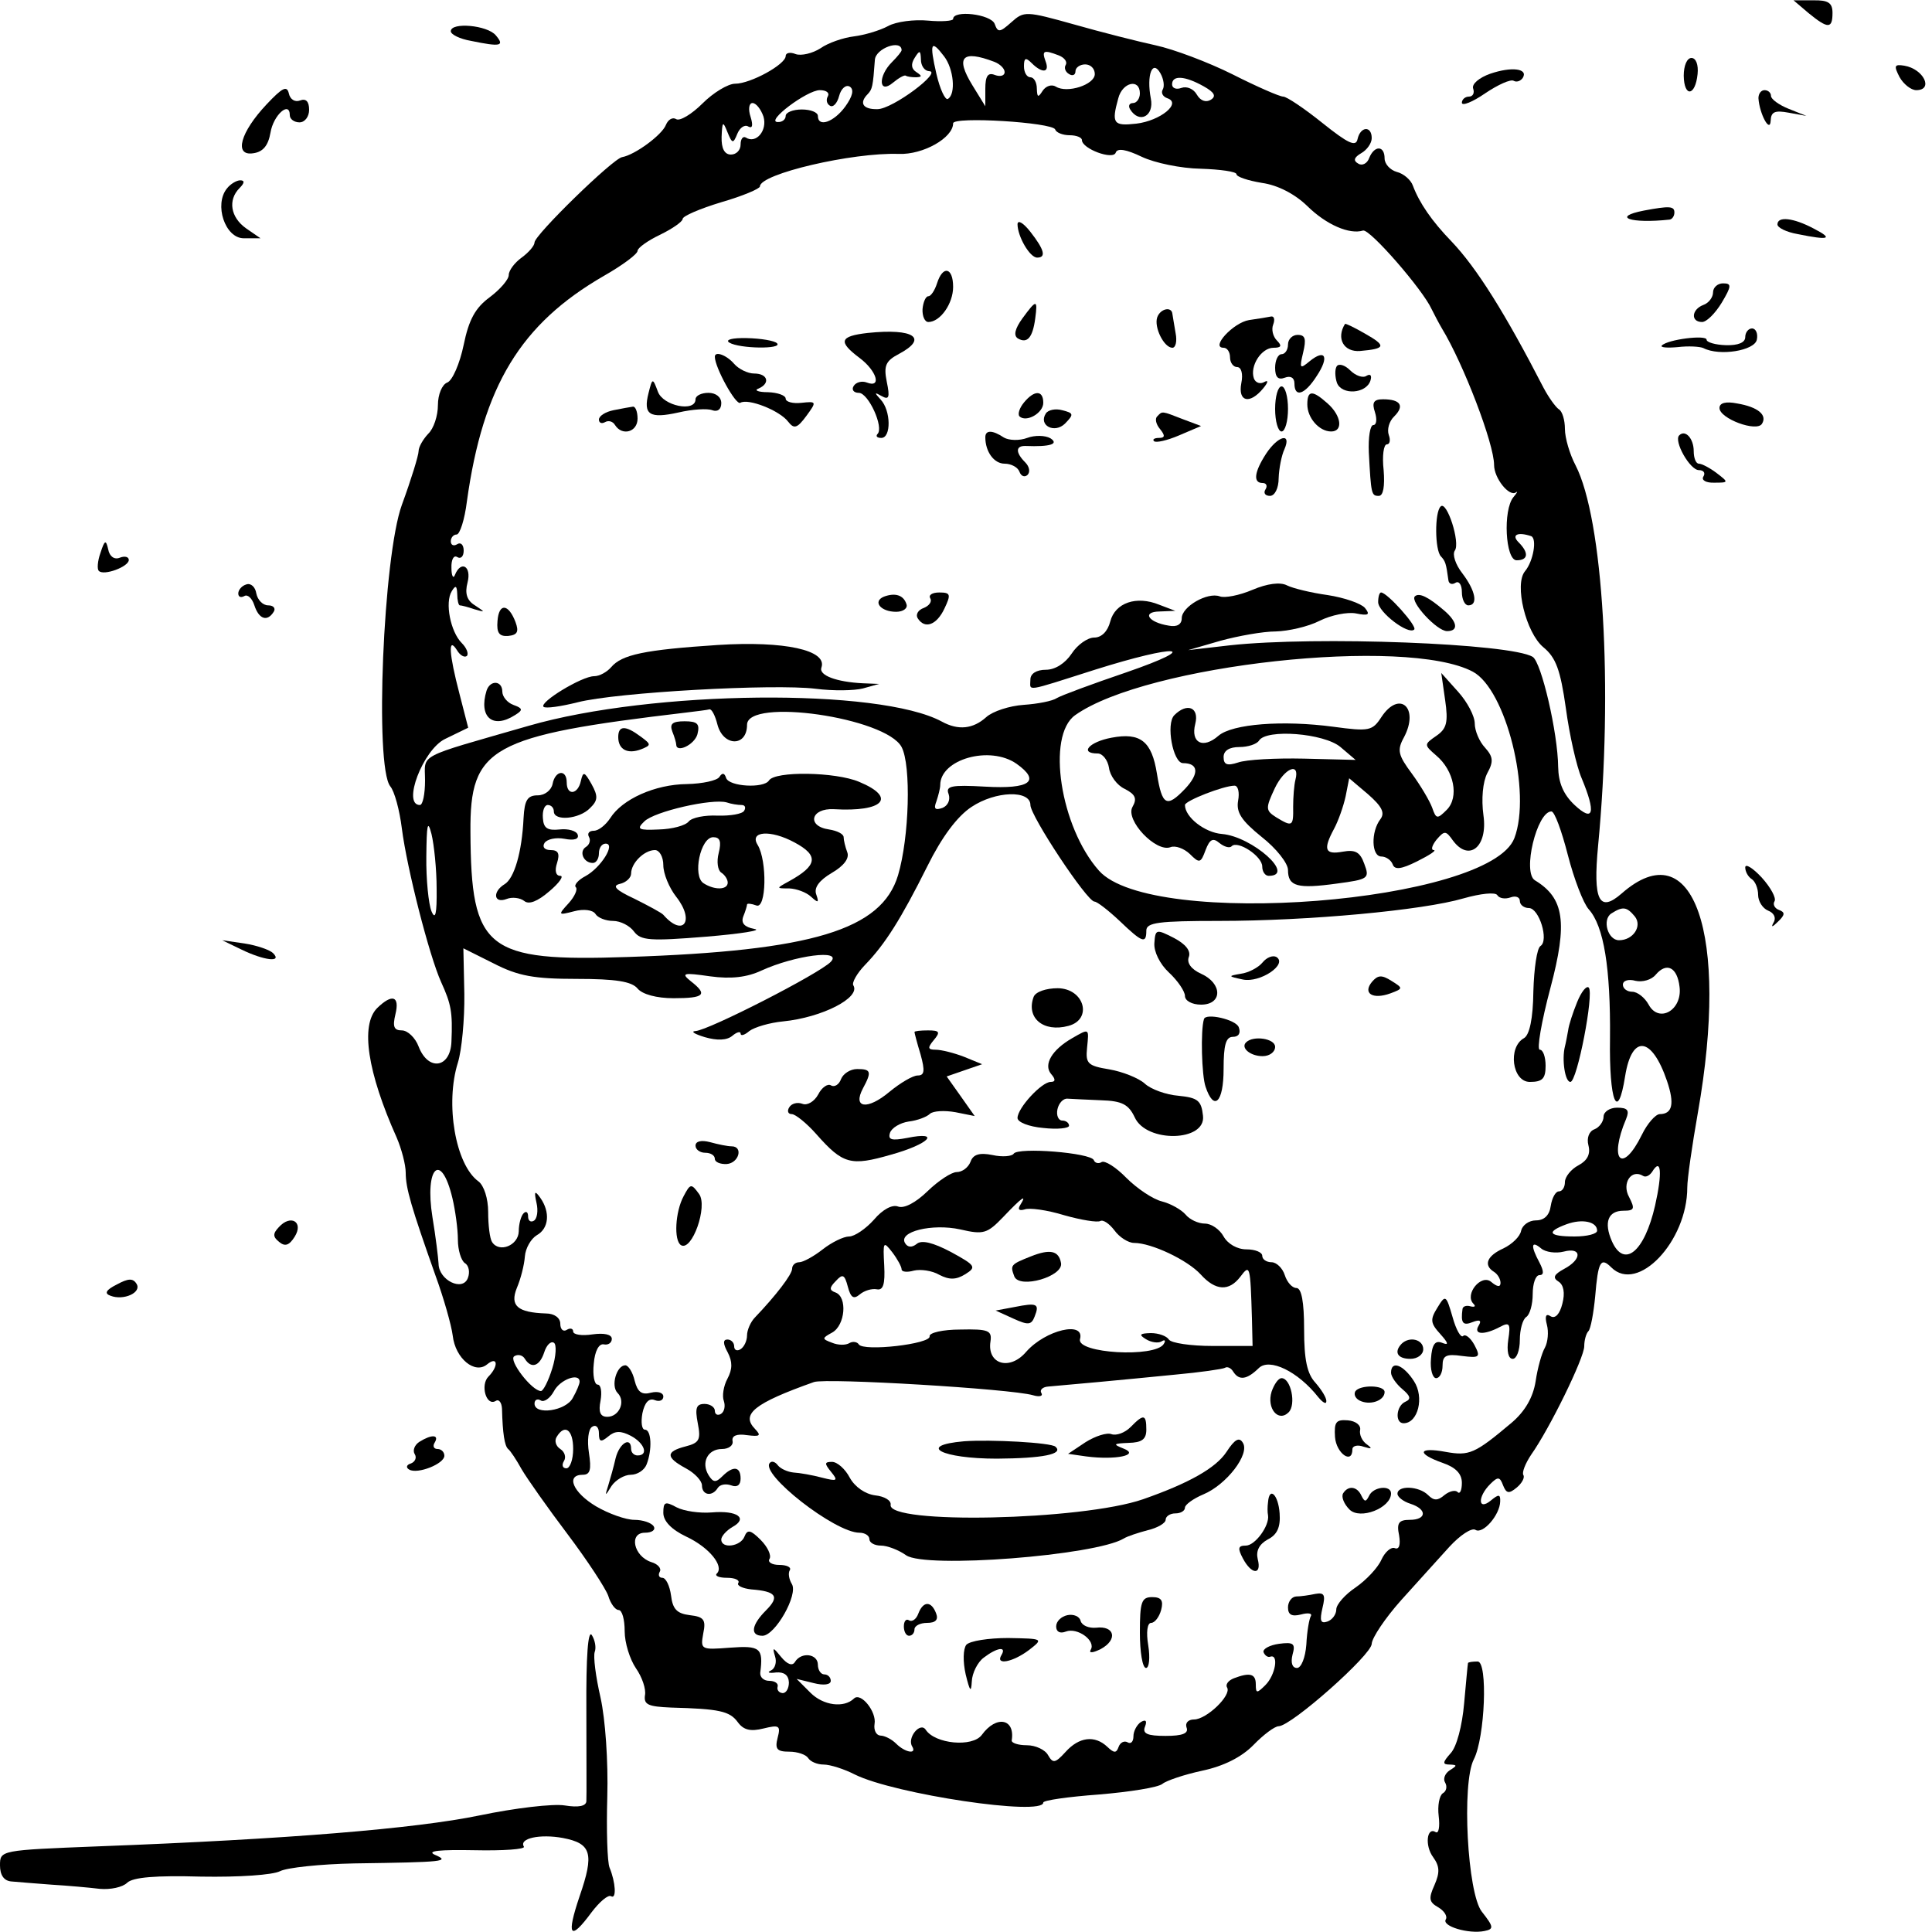<?xml version="1.0" standalone="no"?>
<!DOCTYPE svg PUBLIC "-//W3C//DTD SVG 20010904//EN"
 "http://www.w3.org/TR/2001/REC-SVG-20010904/DTD/svg10.dtd">
<svg version="1.0" xmlns="http://www.w3.org/2000/svg"
 width="300pt" height="300pt" viewBox="0 0 300 300"
 preserveAspectRatio="xMidYMid meet">
<g transform="translate(0,300) scale(0.05,-0.05)"
fill="#000000" stroke="none">
<path d="M5617 5959 c60 -49 74 -49 74 1 0 31 -13 40 -60 39 l-61 0 47 -40z"/>
<path d="M2960 5941 c0 -6 -35 -9 -78 -5 -43 4 -99 -3 -124 -17 -26 -14 -74
-28 -106 -32 -33 -4 -80 -20 -104 -37 -25 -16 -60 -24 -77 -18 -17 7 -31 4
-31 -6 0 -26 -109 -86 -157 -86 -22 0 -68 -28 -101 -61 -34 -34 -71 -56 -82
-49 -11 7 -25 -1 -32 -18 -12 -31 -96 -93 -136 -100 -29 -5 -272 -242 -272
-265 0 -10 -18 -31 -40 -47 -22 -16 -40 -40 -40 -54 0 -14 -27 -45 -59 -69
-45 -33 -65 -70 -81 -148 -12 -58 -35 -111 -51 -117 -16 -6 -29 -37 -29 -70 0
-33 -13 -73 -30 -89 -16 -17 -30 -41 -30 -54 0 -13 -23 -88 -52 -167 -58 -160
-85 -812 -36 -874 13 -15 29 -74 36 -131 16 -125 85 -395 122 -477 31 -68 36
-93 32 -185 -3 -82 -72 -93 -102 -15 -10 27 -34 50 -52 50 -25 0 -29 12 -20
50 14 57 -10 65 -57 19 -52 -53 -30 -199 61 -402 15 -35 28 -84 28 -109 0 -48
17 -106 92 -318 26 -71 50 -156 54 -188 8 -71 69 -121 107 -89 33 27 36 -6 4
-38 -26 -26 -7 -93 22 -76 10 7 19 -4 20 -24 2 -77 8 -115 19 -125 7 -5 26
-34 42 -63 17 -29 81 -120 143 -202 61 -81 118 -168 126 -191 7 -24 22 -44 32
-44 11 0 19 -29 19 -66 0 -36 16 -87 35 -115 19 -27 32 -65 28 -84 -4 -29 10
-35 81 -38 150 -4 182 -11 207 -45 18 -25 40 -30 80 -20 49 12 54 9 44 -29 -9
-35 -2 -43 36 -43 26 0 52 -9 59 -20 7 -11 28 -20 48 -20 20 0 64 -14 97 -31
123 -61 585 -130 585 -87 0 7 78 18 173 25 96 8 184 22 197 33 12 10 68 29
124 41 66 14 122 42 159 80 31 32 66 58 78 58 40 1 289 222 289 256 1 19 42
80 91 135 50 55 117 130 150 166 33 36 69 60 81 53 23 -15 76 46 77 88 1 23
-5 23 -29 3 -40 -33 -42 11 -2 51 24 24 30 23 40 -4 10 -25 18 -27 42 -7 16
13 26 31 21 39 -5 8 6 36 24 63 58 82 165 301 165 337 0 19 6 40 13 47 7 7 16
56 21 108 9 108 17 123 50 90 82 -82 236 81 236 248 0 27 15 131 33 233 98
555 -14 876 -237 680 -70 -61 -89 -21 -73 148 47 489 16 1015 -70 1182 -18 34
-33 85 -33 113 0 27 -8 55 -19 61 -10 7 -31 36 -47 66 -120 233 -208 373 -286
455 -62 64 -100 120 -120 173 -6 18 -29 38 -50 43 -21 6 -38 25 -38 42 0 41
-32 41 -48 1 -6 -17 -22 -25 -34 -17 -16 9 -13 19 9 32 18 10 33 31 33 47 0
39 -35 37 -44 -3 -5 -25 -29 -14 -109 50 -56 45 -111 82 -122 82 -11 0 -82 31
-157 69 -76 38 -183 78 -238 90 -55 12 -170 41 -254 65 -150 42 -156 42 -195
7 -36 -32 -42 -33 -52 -5 -12 30 -129 44 -129 15z m-160 -97 c0 -4 -13 -20
-30 -37 -44 -44 -41 -101 3 -64 18 15 36 25 40 22 4 -3 18 -5 32 -5 19 1 19 4
1 16 -16 10 -18 25 -5 45 15 24 18 23 19 -6 0 -19 11 -35 25 -36 44 0 -113
-118 -160 -118 -45 -1 -58 19 -30 47 14 15 16 23 22 106 2 36 83 65 83 30z
m132 -19 c30 -39 37 -117 12 -132 -8 -6 -25 30 -36 78 -22 96 -17 108 24 54z
m356 3 c18 -7 27 -20 22 -29 -6 -9 -2 -22 10 -29 11 -7 20 -3 20 9 0 11 14 21
30 21 17 0 30 -13 30 -30 0 -33 -86 -61 -121 -39 -13 8 -31 2 -41 -13 -14 -22
-17 -21 -18 7 0 19 -9 35 -20 35 -11 0 -20 15 -20 34 0 26 5 29 24 10 33 -33
57 -30 43 6 -12 33 -6 36 41 18z m-200 -20 c18 -7 32 -21 32 -32 0 -11 -13
-15 -30 -9 -22 9 -30 -3 -30 -43 l0 -54 -40 65 c-54 88 -32 111 68 73z m523
-86 c-6 -10 0 -22 14 -27 46 -15 -21 -70 -96 -79 -71 -8 -78 0 -56 79 13 50
67 62 67 15 0 -16 -10 -30 -21 -30 -12 0 -16 -9 -9 -20 28 -45 75 -21 64 34
-14 73 5 123 30 78 10 -18 13 -40 7 -50z m127 10 c34 -19 40 -31 22 -42 -15
-9 -32 -3 -43 16 -10 18 -31 27 -48 21 -16 -6 -29 -1 -29 11 0 29 39 27 98 -6z
m-1113 -63 c-35 -48 -85 -66 -85 -29 0 11 -22 20 -50 20 -27 0 -50 -9 -50 -20
0 -11 -11 -20 -25 -19 -39 1 91 99 131 99 20 0 31 -8 25 -19 -6 -10 -4 -23 6
-29 10 -7 23 7 29 30 6 23 21 36 33 29 14 -9 9 -30 -14 -62z m-254 -31 c13
-43 -23 -86 -55 -65 -9 5 -16 -5 -16 -22 0 -17 -13 -31 -30 -31 -20 0 -30 19
-29 55 2 48 4 50 18 15 15 -37 18 -37 31 -5 8 19 23 29 34 22 13 -7 15 4 7 30
-8 24 -5 43 6 43 11 0 26 -19 34 -42z m906 -40 c3 -10 24 -18 45 -18 21 0 38
-7 38 -15 0 -27 97 -63 105 -39 5 15 33 10 81 -13 40 -19 122 -36 183 -37 61
-2 111 -9 111 -17 0 -8 36 -20 79 -27 50 -7 103 -35 141 -72 59 -58 131 -89
173 -76 21 6 186 -184 213 -244 8 -16 22 -43 32 -60 67 -110 162 -358 162
-424 0 -41 47 -100 68 -85 7 5 3 -2 -8 -15 -33 -40 -25 -196 10 -196 36 0 39
23 6 56 -23 23 -3 33 39 19 19 -7 7 -78 -19 -109 -34 -41 3 -191 57 -236 39
-32 53 -70 70 -190 11 -82 33 -180 49 -217 45 -108 37 -138 -22 -83 -35 33
-50 69 -51 118 -1 106 -52 325 -79 342 -68 42 -673 65 -940 36 l-130 -15 100
29 c55 15 132 29 172 29 39 1 101 15 136 33 36 18 87 28 113 23 39 -8 45 -4
28 17 -12 14 -64 32 -116 40 -51 7 -108 21 -126 30 -21 11 -61 6 -108 -14 -40
-17 -86 -26 -101 -20 -38 14 -118 -32 -118 -68 0 -19 -15 -28 -40 -23 -64 10
-85 43 -29 44 l49 2 -50 19 c-71 29 -137 6 -152 -52 -8 -31 -27 -50 -50 -50
-20 0 -52 -22 -70 -50 -20 -30 -51 -50 -80 -50 -29 0 -48 -12 -48 -30 0 -37
-23 -41 200 30 257 81 338 75 98 -8 -106 -36 -203 -72 -216 -80 -13 -9 -59
-18 -103 -21 -44 -3 -96 -20 -116 -38 -41 -37 -87 -42 -138 -14 -194 105 -899
98 -1283 -13 -354 -102 -322 -85 -322 -170 0 -42 -7 -76 -16 -76 -56 0 10 172
78 205 l72 35 -27 105 c-33 126 -36 180 -8 136 10 -17 24 -24 31 -18 6 7 -1
25 -16 40 -35 35 -53 126 -31 161 12 20 16 17 17 -9 0 -19 4 -35 8 -35 5 0 25
-5 45 -12 35 -10 35 -10 2 12 -25 15 -32 37 -23 71 13 50 -20 70 -39 24 -5
-14 -11 -4 -11 21 -1 26 7 41 18 34 11 -7 20 2 20 20 0 18 -9 27 -20 20 -11
-7 -20 -3 -20 9 0 11 8 21 18 21 10 0 25 46 32 103 50 359 167 551 425 700 58
33 105 68 105 78 0 9 32 32 70 50 39 19 70 41 70 49 0 9 54 32 120 52 66 19
120 42 120 49 0 39 287 106 431 101 76 -3 169 50 169 95 0 22 308 3 317 -19z
m1297 -1684 c103 -55 183 -375 129 -517 -77 -201 -1127 -284 -1290 -101 -120
135 -164 419 -74 483 221 157 1028 245 1235 135z m-2346 -164 c18 -69 92 -70
92 -1 0 85 431 23 480 -69 30 -57 24 -280 -11 -398 -51 -170 -267 -235 -839
-254 -441 -15 -487 22 -489 388 -2 264 61 299 669 371 33 4 66 8 73 10 7 2 18
-19 25 -47z m929 -122 c76 -54 42 -79 -97 -71 -106 6 -124 2 -114 -23 6 -18
-2 -36 -19 -43 -23 -8 -28 -3 -19 20 6 18 12 41 12 51 0 80 154 124 237 66z
m43 -128 c0 -34 176 -300 199 -300 8 0 43 -27 78 -60 71 -68 83 -72 83 -30 0
25 38 30 225 30 279 0 634 33 760 70 53 15 99 20 105 10 6 -10 24 -13 41 -7
16 6 29 1 29 -11 0 -12 13 -22 28 -22 32 0 63 -101 36 -118 -11 -7 -20 -70
-22 -141 -1 -85 -12 -135 -29 -145 -51 -28 -37 -136 18 -136 39 0 49 10 49 50
0 28 -8 50 -18 50 -10 0 5 87 33 192 54 203 43 279 -48 334 -40 24 6 214 51
214 10 0 32 -61 51 -135 19 -74 48 -150 65 -169 47 -52 68 -183 66 -401 -3
-197 24 -263 47 -117 21 131 83 123 130 -15 24 -71 17 -103 -23 -103 -13 -1
-38 -29 -55 -64 -61 -124 -104 -81 -49 49 11 27 5 35 -28 35 -23 0 -42 -13
-42 -28 0 -15 -13 -33 -28 -39 -17 -6 -25 -27 -19 -50 7 -27 -3 -47 -31 -62
-23 -12 -42 -36 -42 -52 0 -16 -8 -29 -19 -29 -10 0 -21 -20 -25 -45 -4 -29
-20 -45 -46 -45 -22 0 -42 -15 -46 -32 -3 -18 -28 -42 -55 -55 -51 -23 -63
-52 -29 -73 11 -7 20 -22 20 -34 0 -14 -10 -13 -29 3 -31 26 -84 -39 -55 -68
8 -8 4 -11 -9 -8 -13 4 -24 0 -25 -8 -6 -44 1 -53 31 -41 23 9 29 5 19 -11
-17 -28 17 -30 66 -4 30 16 34 11 26 -40 -5 -35 0 -59 14 -59 12 0 22 26 22
59 0 32 9 64 20 71 11 7 20 39 20 71 0 33 9 59 21 59 14 0 14 12 0 39 -28 52
-26 70 5 44 14 -12 46 -16 70 -10 57 15 58 -24 1 -54 -31 -17 -36 -27 -17 -39
16 -10 21 -35 12 -69 -8 -32 -22 -47 -36 -39 -15 10 -19 1 -12 -26 6 -22 3
-54 -6 -71 -10 -17 -23 -64 -29 -105 -8 -50 -33 -93 -74 -128 -115 -97 -132
-104 -205 -91 -86 16 -92 -5 -10 -34 41 -14 60 -34 60 -62 0 -23 -6 -36 -13
-29 -7 8 -26 3 -41 -9 -21 -18 -33 -18 -51 0 -28 28 -95 31 -95 4 0 -10 18
-24 40 -31 53 -17 51 -50 -2 -50 -34 0 -41 -10 -33 -48 5 -30 0 -45 -13 -40
-12 5 -31 -12 -42 -36 -11 -25 -47 -63 -80 -86 -33 -22 -60 -53 -60 -68 0 -16
-13 -33 -28 -38 -21 -7 -24 3 -15 42 10 41 6 49 -22 44 -19 -4 -46 -8 -60 -8
-14 -1 -25 -17 -25 -34 0 -23 12 -29 40 -22 22 6 36 4 31 -5 -5 -8 -12 -47
-14 -88 -3 -41 -16 -73 -29 -73 -15 0 -20 16 -14 41 10 35 3 40 -42 34 -29 -4
-51 -16 -48 -26 4 -10 13 -17 21 -14 27 9 16 -57 -15 -88 -27 -27 -30 -26 -30
2 0 33 -18 38 -68 19 -18 -7 -27 -20 -21 -29 14 -24 -64 -99 -103 -99 -18 0
-28 -11 -23 -25 7 -18 -12 -26 -65 -26 -57 0 -73 7 -64 29 7 18 2 23 -13 14
-12 -8 -23 -28 -23 -44 0 -17 -8 -25 -18 -19 -10 6 -23 0 -28 -14 -7 -20 -14
-20 -35 0 -39 37 -88 31 -130 -16 -32 -35 -39 -36 -54 -10 -9 17 -39 31 -66
31 -27 0 -48 7 -47 15 11 68 -48 79 -93 17 -29 -39 -145 -28 -174 16 -17 26
-59 -25 -42 -52 15 -25 -22 -19 -50 9 -14 14 -36 25 -49 25 -13 1 -21 17 -18
36 7 38 -43 100 -64 79 -31 -30 -95 -22 -135 18 l-43 43 53 -13 c31 -8 53 -5
53 7 0 11 -9 20 -20 20 -11 0 -20 14 -20 30 0 34 -51 41 -71 9 -8 -14 -24 -8
-43 15 -25 31 -28 32 -19 2 6 -18 0 -38 -13 -44 -13 -6 -6 -9 16 -6 25 2 39
-8 40 -31 0 -19 -9 -34 -20 -33 -11 1 -18 10 -15 20 3 10 -9 18 -26 18 -17 0
-29 11 -28 25 10 77 0 85 -94 78 -90 -7 -92 -6 -83 44 9 43 2 52 -42 57 -40 5
-53 19 -58 61 -4 30 -16 55 -27 55 -10 0 -14 8 -8 19 6 10 -6 24 -27 30 -54
18 -70 91 -19 91 22 0 34 9 27 20 -7 11 -34 20 -60 20 -26 0 -80 19 -119 42
-72 43 -95 98 -41 98 23 0 27 16 19 68 -6 38 -2 74 10 81 12 8 21 -2 21 -20 0
-27 6 -29 29 -10 21 18 39 18 70 2 43 -23 56 -61 21 -61 -11 0 -20 9 -20 20 0
40 -36 19 -48 -28 -6 -27 -17 -65 -23 -85 -11 -34 -10 -35 10 -2 13 19 40 35
60 35 20 0 42 14 49 32 18 46 15 108 -5 108 -10 0 -13 23 -8 51 7 33 20 48 38
41 15 -6 27 -1 27 11 0 12 -17 17 -38 12 -29 -8 -42 2 -51 37 -6 27 -20 48
-29 48 -27 0 -46 -64 -24 -86 26 -26 5 -74 -32 -74 -22 0 -28 15 -21 50 5 28
1 50 -9 50 -10 0 -16 29 -12 65 3 39 16 63 31 60 14 -3 25 5 25 17 0 14 -24
19 -60 14 -33 -5 -60 -1 -60 9 0 9 -9 12 -20 5 -11 -7 -20 2 -20 19 0 18 -18
32 -45 32 -88 3 -112 24 -90 79 12 28 23 71 25 98 2 26 19 55 37 66 38 21 42
72 11 116 -17 24 -20 21 -12 -15 6 -25 2 -50 -8 -56 -10 -6 -18 0 -18 13 0 14
-6 18 -14 10 -8 -8 -15 -33 -15 -56 -1 -44 -61 -68 -83 -33 -7 11 -12 52 -12
93 0 42 -13 82 -30 95 -72 52 -104 242 -64 369 12 39 21 134 20 213 l-3 142
94 -47 c76 -39 125 -48 258 -48 121 0 171 -8 189 -30 15 -18 59 -30 112 -30
96 0 107 11 53 53 -31 25 -23 27 60 15 66 -9 115 -3 160 18 103 47 253 67 215
27 -36 -37 -378 -212 -420 -215 -16 -1 -4 -9 29 -19 38 -11 68 -10 85 4 14 12
26 15 26 7 0 -8 12 -5 27 8 16 12 63 26 105 30 121 12 242 74 218 112 -5 8 11
37 36 63 63 65 112 143 194 307 45 91 93 155 137 184 75 50 183 53 183 6z
m-1844 -260 c1 -78 -4 -99 -16 -70 -9 22 -17 99 -16 170 1 100 4 116 16 70 8
-33 16 -109 16 -170z m3721 -86 c24 -30 -5 -74 -49 -74 -35 0 -53 64 -24 83
36 23 48 21 73 -9z m139 -219 c9 -72 -64 -114 -96 -55 -12 22 -35 40 -51 40
-16 0 -29 10 -29 22 0 13 18 18 39 12 22 -5 50 3 63 19 34 40 67 23 74 -38z
m-76 -679 c-33 -144 -96 -196 -134 -111 -26 59 -12 95 36 95 34 0 36 6 17 43
-23 42 7 88 44 65 8 -5 20 1 28 13 28 46 32 -3 9 -105z m-3735 23 c9 -38 17
-96 17 -129 0 -32 10 -65 22 -73 12 -7 16 -28 9 -46 -16 -43 -90 -7 -91 44 -1
19 -9 85 -19 145 -25 156 27 206 62 59z m3555 -101 c0 -10 -31 -18 -70 -18
-81 0 -90 14 -25 38 49 18 95 8 95 -20z m-3245 -428 c-12 -39 -28 -70 -35 -70
-28 0 -102 96 -83 108 11 7 26 4 33 -8 20 -32 46 -23 60 20 7 22 20 36 30 30
9 -5 7 -42 -5 -80z m85 -41 c0 -7 -9 -29 -21 -50 -21 -41 -119 -55 -119 -18 0
12 9 16 19 10 10 -7 29 6 41 28 19 37 80 59 80 30z m-20 -209 c0 -33 -10 -60
-21 -60 -12 0 -15 10 -8 22 8 12 3 29 -11 38 -14 9 -19 26 -11 38 25 41 51 22
51 -38z"/>
<path d="M3160 5304 c0 -38 38 -104 61 -104 29 0 22 25 -21 80 -22 28 -39 38
-40 24z"/>
<path d="M2910 5120 c-7 -22 -19 -40 -27 -40 -8 0 -16 -18 -18 -40 -1 -22 7
-40 18 -40 37 0 77 57 77 109 0 61 -32 68 -50 11z"/>
<path d="M3175 5011 c-23 -32 -28 -53 -14 -62 29 -17 46 2 54 62 8 60 4 60
-40 0z"/>
<path d="M3594 5015 c-11 -31 21 -95 47 -95 10 0 15 20 10 45 -4 25 -9 52 -10
60 -2 24 -37 17 -47 -10z"/>
<path d="M3879 5006 c-49 -8 -121 -86 -79 -86 11 0 20 -13 20 -30 0 -16 10
-30 22 -30 13 0 19 -21 13 -50 -11 -58 26 -67 68 -16 15 18 17 27 4 20 -13 -8
-28 -3 -33 11 -13 38 23 95 61 95 24 0 27 6 11 22 -13 13 -18 35 -12 50 6 16
3 27 -7 25 -9 -2 -40 -7 -68 -11z"/>
<path d="M4177 4994 c-28 -45 -4 -88 47 -84 80 7 82 16 15 54 -33 19 -60 32
-62 30z"/>
<path d="M2695 4966 c-88 -10 -93 -27 -25 -78 53 -40 69 -94 22 -76 -15 6 -34
1 -41 -11 -7 -11 0 -21 16 -21 30 0 79 -108 58 -128 -6 -7 -1 -12 12 -12 31 0
30 85 -2 119 -20 22 -20 24 3 11 23 -13 26 -4 16 44 -10 50 -4 65 38 87 92 49
46 80 -97 65z"/>
<path d="M2265 4936 c31 -19 167 -21 148 -2 -8 8 -50 15 -94 16 -45 1 -68 -5
-54 -14z"/>
<path d="M4000 4930 c0 -16 -9 -30 -20 -30 -11 0 -20 -19 -20 -42 0 -29 9 -39
30 -31 18 7 30 0 30 -18 0 -45 32 -35 69 23 40 60 27 86 -22 46 -30 -25 -32
-23 -20 27 10 42 7 55 -17 55 -16 0 -30 -13 -30 -30z"/>
<path d="M2220 4892 c0 -33 65 -151 79 -143 24 15 123 -24 149 -59 18 -23 28
-20 56 18 33 45 32 46 -15 41 -27 -3 -49 3 -49 13 0 10 -25 19 -55 20 -30 0
-44 6 -30 11 38 16 30 47 -13 47 -20 0 -48 14 -62 30 -23 27 -60 41 -60 22z"/>
<path d="M4151 4862 c-6 -10 -5 -33 1 -51 15 -39 91 -34 104 7 5 16 0 22 -12
15 -11 -8 -34 0 -51 17 -17 17 -36 22 -42 12z"/>
<path d="M2014 4779 c-17 -67 3 -80 93 -60 43 10 90 13 105 7 17 -6 28 3 28
22 0 19 -17 32 -40 32 -22 0 -40 -9 -40 -20 0 -41 -101 -21 -117 24 -16 43
-17 43 -29 -5z"/>
<path d="M3960 4730 c0 -38 9 -70 20 -70 11 0 20 32 20 70 0 39 -9 70 -20 70
-11 0 -20 -31 -20 -70z"/>
<path d="M3180 4750 c-14 -17 -20 -36 -14 -43 21 -20 74 10 74 42 0 40 -28 40
-60 1z"/>
<path d="M4060 4744 c0 -42 37 -84 74 -84 38 0 32 49 -11 87 -47 42 -63 42
-63 -3z"/>
<path d="M4270 4720 c7 -22 5 -40 -5 -40 -10 0 -16 -38 -14 -85 7 -131 8 -135
31 -135 14 0 19 30 15 80 -5 44 0 80 10 80 9 0 12 13 6 29 -6 17 1 43 17 58
33 33 19 53 -35 53 -29 0 -35 -10 -25 -40z"/>
<path d="M1905 4726 c-25 -5 -45 -18 -45 -29 0 -10 8 -14 19 -8 10 6 24 3 31
-9 22 -35 70 -22 70 20 0 22 -7 39 -15 37 -8 -1 -35 -6 -60 -11z"/>
<path d="M3248 4716 c-24 -37 27 -64 60 -31 27 28 27 32 -9 41 -21 6 -44 1
-51 -10z"/>
<path d="M3594 4707 c-8 -7 -4 -25 9 -40 16 -20 15 -27 -4 -27 -14 0 -21 -5
-15 -10 5 -6 41 2 78 18 l68 29 -56 21 c-67 26 -64 26 -80 9z"/>
<path d="M3060 4642 c0 -45 27 -82 60 -82 20 0 41 -11 46 -25 5 -14 16 -18 25
-10 9 9 6 26 -7 39 -31 31 -30 52 1 51 76 -3 105 6 77 24 -16 9 -48 10 -72 1
-24 -9 -56 -8 -72 1 -36 24 -58 24 -58 1z"/>
<path d="M3932 4591 c-37 -57 -41 -91 -11 -91 12 0 16 -9 9 -20 -7 -11 -1 -20
14 -20 15 0 27 24 27 55 1 30 9 71 18 90 23 53 -20 42 -57 -14z"/>
<path d="M4474 4427 c-19 -18 -18 -136 1 -155 14 -15 16 -22 23 -73 1 -12 11
-16 22 -9 11 7 20 -6 20 -29 0 -22 9 -41 20 -41 31 0 23 45 -19 100 -21 27
-31 58 -23 70 18 24 -25 157 -44 137z"/>
<path d="M2745 4147 c-36 -15 -10 -47 38 -47 22 0 37 11 32 24 -9 28 -35 36
-70 23z"/>
<path d="M2889 4142 c6 -10 -3 -23 -20 -30 -18 -6 -26 -21 -19 -32 22 -35 59
-21 83 30 21 44 19 50 -16 50 -22 0 -34 -8 -28 -18z"/>
<path d="M4280 4130 c0 -31 94 -103 112 -85 10 10 -84 115 -103 115 -5 0 -9
-13 -9 -30z"/>
<path d="M4394 4148 c-16 -16 68 -108 100 -108 36 0 33 28 -9 64 -50 43 -78
56 -91 44z"/>
<path d="M1545 4071 c-3 -36 5 -48 33 -46 29 3 34 13 23 43 -22 58 -52 60 -56
3z"/>
<path d="M2230 3997 c-229 -15 -299 -30 -332 -69 -13 -15 -36 -28 -53 -28 -38
0 -171 -81 -157 -95 6 -6 54 1 106 14 121 31 610 58 739 42 54 -7 120 -6 147
1 l50 14 -50 2 c-83 4 -138 25 -129 49 19 54 -115 83 -321 70z"/>
<path d="M1511 3855 c-25 -82 19 -120 88 -76 26 16 25 21 -5 32 -19 7 -34 26
-34 41 0 35 -38 37 -49 3z"/>
<path d="M4488 3826 c10 -69 5 -89 -27 -111 -39 -27 -39 -28 -1 -61 56 -47 72
-130 33 -169 -29 -29 -33 -29 -45 6 -8 22 -36 69 -63 106 -43 58 -47 73 -25
113 49 92 -14 148 -70 63 -28 -43 -38 -45 -149 -30 -157 21 -314 9 -357 -28
-48 -42 -87 -22 -72 37 13 51 -25 67 -65 27 -27 -27 -4 -149 27 -149 48 0 51
-32 7 -79 -58 -61 -72 -53 -88 46 -16 101 -51 129 -141 112 -70 -13 -101 -49
-43 -49 15 0 31 -20 35 -44 3 -25 25 -55 49 -66 33 -17 39 -30 24 -56 -23 -41
73 -142 118 -125 15 6 42 -4 60 -21 30 -30 34 -29 49 12 13 34 23 39 43 22 15
-12 32 -17 38 -10 19 19 95 -31 95 -63 0 -16 9 -29 20 -29 86 0 -51 122 -145
130 -53 4 -115 52 -115 90 0 13 120 60 154 60 11 0 16 -21 11 -47 -6 -36 10
-61 73 -112 46 -36 82 -82 82 -103 0 -51 29 -59 152 -42 98 13 102 16 85 61
-13 37 -28 45 -67 38 -55 -10 -62 6 -27 71 13 24 29 69 36 101 l11 56 59 -50
c42 -37 53 -57 38 -77 -30 -39 -28 -116 3 -116 14 0 30 -11 35 -24 6 -18 26
-16 76 9 38 19 61 34 52 35 -10 0 -6 14 8 32 25 29 29 29 51 -2 50 -68 109
-20 95 78 -7 51 -2 104 12 131 20 36 18 51 -7 79 -18 19 -32 53 -32 75 0 23
-23 67 -52 99 l-52 58 12 -84z m-325 -146 l47 -40 -160 4 c-88 2 -180 -3 -205
-12 -34 -11 -45 -7 -45 17 0 20 18 31 49 31 27 0 54 9 61 20 23 37 202 23 253
-20z m-140 -102 c-4 -16 -7 -53 -7 -83 1 -62 -2 -64 -53 -33 -33 21 -33 28 -4
90 30 63 79 83 64 26z"/>
<path d="M2088 3728 c7 -17 12 -35 12 -40 0 -28 57 -1 66 32 8 32 0 40 -40 40
-38 0 -47 -8 -38 -32z"/>
<path d="M1920 3711 c0 -39 29 -54 71 -38 32 13 32 15 -2 40 -47 35 -69 34
-69 -2z"/>
<path d="M1716 3565 c-4 -19 -24 -35 -46 -35 -32 0 -41 -15 -44 -70 -5 -107
-29 -188 -59 -206 -38 -23 -34 -61 6 -46 17 7 42 4 55 -6 14 -12 41 -2 78 30
31 26 46 48 34 48 -14 0 -18 16 -10 40 9 29 4 40 -20 40 -18 0 -27 9 -19 22 8
12 35 18 62 13 30 -6 46 -1 41 13 -4 12 -30 19 -56 16 -38 -4 -50 4 -52 35 -2
23 5 41 15 41 11 0 19 -9 19 -20 0 -31 79 -24 112 10 25 24 26 37 5 75 -22 39
-26 40 -33 10 -9 -43 -44 -47 -44 -5 0 42 -36 38 -44 -5z"/>
<path d="M2234 3587 c-7 -11 -52 -21 -101 -22 -99 -1 -201 -47 -238 -106 -14
-21 -36 -39 -51 -39 -14 0 -21 -8 -15 -19 6 -10 2 -24 -9 -31 -23 -14 -8 -50
21 -50 11 0 19 14 19 30 0 17 9 30 21 30 32 0 -15 -75 -63 -101 -23 -12 -36
-28 -30 -34 7 -6 -3 -29 -22 -50 -34 -37 -33 -38 17 -25 30 8 58 4 66 -8 7
-12 32 -22 55 -22 23 0 52 -15 65 -33 21 -28 50 -30 223 -16 109 9 177 20 151
24 -31 6 -42 18 -35 38 7 17 12 34 12 38 0 4 13 3 29 -3 31 -12 34 138 4 188
-27 43 40 48 114 8 77 -41 72 -72 -17 -121 -40 -22 -40 -22 1 -22 23 -1 53
-12 68 -26 22 -20 25 -19 16 7 -8 21 9 44 48 67 38 22 56 46 48 65 -6 16 -11
37 -11 46 0 10 -20 20 -45 24 -71 10 -57 67 15 63 154 -9 196 36 78 85 -73 31
-262 34 -280 4 -16 -25 -124 -19 -133 8 -5 16 -12 17 -21 3z m69 -87 c11 0 14
-8 8 -18 -6 -10 -43 -16 -82 -15 -40 2 -80 -6 -90 -18 -10 -13 -52 -24 -93
-25 -64 -3 -70 1 -45 25 31 31 211 72 256 59 14 -5 35 -8 46 -8z m-71 -149
c-7 -27 -3 -54 8 -61 11 -7 20 -21 20 -31 0 -23 -41 -24 -75 -2 -35 22 -10
143 30 143 21 0 26 -13 17 -49z m-172 -38 c0 -26 18 -70 40 -98 59 -75 22
-127 -40 -56 -5 6 -46 28 -90 50 -58 27 -70 40 -45 46 19 4 35 19 35 32 0 33
41 73 74 73 14 0 26 -21 26 -47z"/>
<path d="M3585 3071 c-2 -26 17 -65 45 -91 28 -26 50 -59 50 -73 0 -15 22 -27
50 -27 67 0 67 66 0 96 -31 14 -45 34 -38 52 7 19 -10 40 -46 59 -55 28 -58
28 -61 -16z"/>
<path d="M3921 3011 c-13 -16 -44 -32 -67 -35 -41 -7 -41 -8 6 -18 53 -11 140
47 104 70 -11 6 -30 -1 -43 -17z"/>
<path d="M4261 2951 c-30 -36 2 -56 57 -36 40 15 40 16 3 39 -30 19 -42 18
-60 -3z"/>
<path d="M3210 2904 c-24 -65 30 -111 108 -90 76 20 50 116 -33 117 -36 0 -69
-11 -75 -27z"/>
<path d="M4898 2888 c-13 -32 -26 -71 -28 -88 -3 -16 -7 -39 -10 -50 -10 -40
0 -110 17 -110 21 0 74 275 57 293 -7 7 -23 -13 -36 -45z"/>
<path d="M3739 2835 c-11 -35 -7 -176 5 -210 26 -78 56 -49 56 55 0 75 7 100
29 100 18 0 25 12 18 30 -9 24 -103 45 -108 25z"/>
<path d="M2840 2795 c0 -3 8 -34 19 -70 14 -51 12 -65 -9 -65 -15 0 -54 -23
-88 -51 -68 -57 -115 -51 -82 11 28 52 25 60 -18 60 -21 0 -43 -14 -50 -31 -6
-17 -20 -26 -31 -20 -10 7 -29 -6 -40 -28 -12 -22 -34 -35 -49 -29 -16 6 -34
1 -41 -11 -7 -11 -4 -21 8 -21 11 0 46 -28 76 -62 83 -94 107 -100 232 -64
119 33 157 74 50 52 -48 -9 -60 -6 -53 16 5 15 31 31 58 35 26 3 56 14 66 24
10 9 45 11 79 5 l60 -12 -43 61 -44 62 55 19 55 19 -56 23 c-31 12 -71 22 -88
22 -25 0 -26 6 -6 30 21 25 18 30 -18 30 -23 0 -42 -2 -42 -5z"/>
<path d="M3330 2776 c-63 -36 -90 -82 -66 -111 15 -17 14 -25 -1 -25 -28 0
-103 -81 -103 -112 0 -13 35 -27 80 -31 44 -5 80 -1 80 7 0 9 -10 16 -21 16
-12 0 -19 16 -15 35 4 19 18 34 31 33 14 -1 61 -3 105 -5 65 -2 85 -13 104
-53 36 -80 222 -76 212 5 -5 47 -16 56 -76 62 -38 3 -86 20 -105 38 -19 17
-69 37 -110 44 -67 11 -74 18 -69 67 6 61 8 61 -46 30z"/>
<path d="M3870 2763 c-18 -17 13 -43 51 -43 22 0 39 13 39 29 0 26 -68 36 -90
14z"/>
<path d="M2160 2442 c0 -12 14 -22 30 -22 17 0 30 -8 30 -19 0 -10 17 -17 37
-16 38 3 52 55 15 55 -12 0 -42 6 -67 13 -27 7 -45 3 -45 -11z"/>
<path d="M3148 2417 c-5 -8 -35 -11 -66 -4 -40 8 -60 2 -68 -21 -7 -18 -26
-32 -43 -32 -16 0 -57 -27 -90 -59 -37 -36 -73 -55 -92 -48 -18 7 -48 -9 -75
-41 -25 -28 -60 -52 -77 -52 -17 0 -54 -18 -82 -40 -28 -22 -61 -40 -73 -40
-12 0 -22 -9 -22 -20 0 -18 -51 -84 -115 -151 -14 -14 -25 -40 -25 -56 0 -17
-9 -36 -20 -43 -11 -7 -20 -3 -20 9 0 11 -9 21 -21 21 -14 0 -14 -13 1 -40 15
-29 15 -52 -1 -82 -12 -22 -17 -54 -11 -69 5 -15 2 -33 -9 -40 -10 -6 -19 -2
-19 10 0 11 -15 21 -32 21 -26 0 -30 -13 -21 -60 10 -51 5 -61 -38 -72 -62
-16 -62 -34 1 -68 28 -15 50 -39 50 -53 0 -31 32 -36 49 -8 7 11 25 14 42 8
18 -7 29 1 29 21 0 38 -23 41 -57 7 -20 -20 -28 -19 -42 3 -25 40 -3 82 41 82
21 0 36 11 33 25 -3 16 13 23 45 18 40 -5 45 -2 25 19 -45 46 -3 80 183 146
39 13 611 -21 680 -41 20 -6 32 -3 26 7 -6 9 4 19 22 20 49 4 234 21 394 37
77 7 146 17 154 21 7 5 19 0 26 -12 18 -28 42 -25 79 11 33 33 122 -10 185
-90 14 -17 25 -23 25 -13 1 11 -15 36 -34 58 -26 28 -35 72 -35 166 0 85 -8
128 -24 128 -13 0 -29 18 -36 40 -7 22 -26 40 -41 40 -16 0 -29 9 -29 20 0 11
-22 20 -49 20 -29 0 -58 17 -71 40 -12 22 -38 40 -58 40 -21 0 -48 13 -60 28
-13 15 -46 34 -74 41 -28 7 -77 40 -110 73 -32 33 -67 55 -77 49 -9 -6 -21 -3
-24 6 -9 23 -236 41 -249 20z m20 -160 c-8 -13 -3 -18 14 -13 15 6 71 -2 123
-18 53 -15 103 -23 112 -18 9 5 28 -8 44 -29 15 -21 43 -39 61 -39 54 0 166
-53 207 -98 46 -51 88 -53 123 -7 30 40 31 36 36 -130 l2 -85 -124 0 c-68 0
-129 9 -136 20 -7 11 -32 20 -56 20 -35 -1 -38 -5 -15 -19 16 -10 38 -13 48
-7 11 7 14 3 7 -8 -27 -43 -271 -29 -260 15 16 58 -107 29 -167 -39 -51 -60
-122 -39 -111 32 5 34 -6 39 -94 37 -54 0 -97 -10 -95 -21 4 -24 -206 -48
-220 -25 -5 8 -19 10 -29 4 -11 -7 -35 -7 -54 1 -32 12 -32 14 1 32 40 23 47
110 10 124 -20 7 -20 15 1 36 21 23 27 20 37 -18 9 -34 18 -40 37 -24 14 12
38 19 53 16 20 -4 26 16 23 74 -4 74 -3 77 25 41 16 -21 29 -45 29 -53 0 -8
17 -10 38 -4 21 5 57 0 79 -13 31 -16 52 -16 81 2 35 22 32 27 -45 69 -55 29
-91 38 -106 25 -15 -12 -28 -11 -36 2 -23 36 84 62 171 43 73 -17 84 -13 134
39 58 61 75 73 52 36z"/>
<path d="M3201 2098 c-63 -25 -64 -27 -51 -62 16 -40 154 0 145 42 -7 38 -34
44 -94 20z"/>
<path d="M3151 1941 l-59 -11 55 -25 c46 -21 56 -20 66 6 16 40 8 44 -62 30z"/>
<path d="M2123 2285 c-26 -48 -31 -138 -8 -152 34 -20 84 121 56 159 -24 33
-27 33 -48 -7z"/>
<path d="M4464 1939 c-23 -37 -22 -48 9 -82 26 -29 27 -36 5 -27 -21 8 -31 -5
-34 -50 -3 -33 5 -60 16 -60 11 0 20 17 20 39 0 31 11 37 60 30 55 -7 59 -4
39 34 -12 22 -28 35 -35 28 -7 -7 -22 19 -33 59 -20 69 -22 70 -47 29z"/>
<path d="M4353 1827 c-25 -26 -13 -47 27 -47 22 0 40 13 40 30 0 30 -42 41
-67 17z"/>
<path d="M4320 1737 c0 -12 16 -35 35 -51 25 -21 28 -31 10 -39 -29 -12 -34
-67 -6 -67 45 0 65 81 32 131 -33 51 -71 65 -71 26z"/>
<path d="M3949 1678 c-16 -52 21 -96 53 -64 24 24 7 106 -22 106 -10 0 -23
-19 -31 -42z"/>
<path d="M4209 1679 c-6 -11 2 -25 19 -31 32 -12 72 4 72 29 0 22 -77 23 -91
2z"/>
<path d="M3511 1568 c-18 -18 -44 -27 -59 -22 -14 6 -51 -6 -81 -25 l-54 -36
56 -8 c91 -12 168 4 117 24 -35 14 -33 16 15 18 41 1 55 11 55 41 0 48 -8 50
-49 8z"/>
<path d="M4146 1537 c4 -51 54 -86 54 -38 0 11 16 15 35 8 26 -8 28 -6 9 8
-14 10 -23 30 -20 44 3 15 -14 28 -38 30 -37 3 -43 -5 -40 -52z"/>
<path d="M2994 1524 c-149 -13 -70 -54 102 -54 142 1 208 14 182 37 -13 13
-202 23 -284 17z"/>
<path d="M3809 1491 c-33 -50 -116 -97 -259 -147 -190 -66 -796 -79 -784 -17
2 13 -19 26 -48 29 -31 4 -63 26 -79 55 -14 27 -39 49 -55 49 -24 0 -24 -5 -3
-31 23 -28 19 -30 -28 -18 -30 8 -70 15 -89 16 -19 2 -40 12 -48 22 -8 11 -19
15 -25 8 -33 -33 202 -217 278 -217 17 0 31 -9 31 -20 0 -11 16 -20 36 -20 19
0 54 -13 78 -30 60 -42 588 -1 676 52 11 7 45 18 75 26 30 7 55 22 55 32 0 11
14 20 30 20 17 0 30 8 30 18 0 9 26 28 57 41 72 30 145 125 123 160 -11 19
-25 12 -51 -28z"/>
<path d="M4171 1362 c-6 -11 3 -33 20 -50 33 -33 129 5 129 50 0 27 -55 21
-68 -7 -10 -20 -14 -20 -24 0 -13 29 -41 33 -57 7z"/>
<path d="M3938 1335 c-2 -14 -2 -32 0 -41 5 -32 -40 -94 -69 -94 -24 0 -26 -8
-9 -40 27 -51 59 -52 46 -2 -6 25 4 46 31 61 30 15 40 39 37 81 -4 58 -32 85
-36 35z"/>
<path d="M2060 1302 c0 -26 25 -52 71 -74 71 -33 119 -92 95 -115 -7 -7 7 -13
32 -13 24 0 40 -7 35 -16 -6 -8 13 -17 40 -20 78 -6 89 -22 46 -65 -46 -46
-50 -79 -11 -79 39 0 112 128 91 161 -9 15 -12 34 -6 43 5 9 -10 16 -33 16
-23 0 -37 9 -30 19 6 11 -6 37 -28 59 -31 31 -41 33 -50 10 -12 -31 -72 -39
-72 -9 0 10 16 28 35 39 49 27 15 52 -65 45 -37 -3 -86 4 -109 16 -35 19 -41
17 -41 -17z"/>
<path d="M3540 930 c0 -60 8 -110 19 -110 10 0 13 32 7 70 -7 41 -3 70 9 70
11 0 25 18 31 40 8 30 0 40 -28 40 -33 0 -38 -15 -38 -110z"/>
<path d="M2852 989 c-6 -17 -19 -27 -29 -21 -9 6 -16 -3 -16 -19 0 -16 7 -29
16 -29 10 0 17 9 17 20 0 11 18 20 39 20 27 0 36 10 28 30 -15 39 -40 38 -55
-1z"/>
<path d="M3315 984 c-19 -4 -35 -19 -35 -35 0 -17 12 -23 30 -16 36 14 95 -29
77 -57 -6 -11 8 -9 32 3 53 29 43 73 -15 66 -23 -2 -44 7 -48 21 -3 14 -22 22
-41 18z"/>
<path d="M3001 892 c-10 -13 -11 -52 -2 -92 13 -53 17 -58 19 -22 1 26 18 60
37 74 42 32 72 36 55 8 -20 -33 36 -22 86 16 45 35 44 35 -65 37 -61 0 -119
-9 -130 -21z"/>
<path d="M1400 5903 c0 -10 28 -24 63 -30 92 -19 105 -16 77 17 -26 32 -140
42 -140 13z"/>
<path d="M5229 5765 c1 -68 36 -64 43 5 3 29 -5 50 -19 50 -14 0 -24 -24 -24
-55z"/>
<path d="M4628 5771 c-34 -12 -58 -32 -53 -46 5 -14 -1 -25 -13 -25 -12 0 -22
-9 -22 -19 0 -11 33 2 72 29 40 27 80 45 89 39 9 -5 21 -1 28 9 18 29 -34 36
-101 13z"/>
<path d="M5899 5761 c12 -22 36 -41 52 -41 55 0 23 66 -37 76 -31 5 -33 0 -15
-35z"/>
<path d="M828 5676 c-82 -87 -102 -161 -42 -152 31 4 47 24 54 64 9 55 60 100
60 54 0 -12 14 -22 30 -22 17 0 30 18 30 39 0 26 -10 36 -28 29 -16 -6 -31 3
-35 22 -6 25 -20 18 -69 -34z"/>
<path d="M5461 5695 c3 -48 36 -110 38 -70 1 28 13 33 56 25 l55 -10 -55 22
c-30 12 -55 30 -55 40 0 10 -9 18 -20 18 -11 0 -19 -11 -19 -25z"/>
<path d="M705 5415 c-41 -50 -6 -155 52 -155 l52 0 -45 31 c-48 34 -57 88 -20
125 16 16 16 24 2 24 -11 0 -30 -11 -41 -25z"/>
<path d="M5105 5346 c-102 -20 -41 -41 80 -28 8 1 15 11 15 22 0 20 -15 21
-95 6z"/>
<path d="M5520 5303 c0 -10 28 -24 63 -30 98 -20 112 -15 50 17 -64 34 -113
39 -113 13z"/>
<path d="M5320 5092 c0 -15 -13 -33 -30 -39 -37 -14 -40 -53 -4 -53 14 0 41
27 61 60 31 52 31 60 4 60 -17 0 -31 -13 -31 -28z"/>
<path d="M5420 4953 c0 -17 -22 -26 -60 -25 -33 1 -60 9 -60 17 0 16 -121 1
-139 -18 -6 -6 16 -8 49 -5 33 4 69 2 80 -3 50 -26 159 -8 166 26 4 19 -3 35
-15 35 -11 0 -21 -12 -21 -27z"/>
<path d="M5340 4733 c0 -33 116 -76 132 -49 17 27 -12 52 -77 63 -35 7 -55 2
-55 -14z"/>
<path d="M5215 4648 c-18 -17 33 -108 61 -108 15 0 21 -9 14 -20 -7 -11 8 -20
34 -19 45 0 45 1 7 30 -21 16 -46 29 -55 29 -9 0 -16 17 -16 39 0 39 -26 68
-45 49z"/>
<path d="M312 4283 c-9 -25 -11 -51 -5 -56 15 -16 93 13 93 34 0 10 -13 13
-28 7 -17 -7 -32 4 -36 26 -7 31 -11 29 -24 -11z"/>
<path d="M765 4185 c-14 -4 -25 -17 -25 -28 0 -11 8 -14 19 -8 10 6 24 -7 31
-29 14 -43 40 -52 60 -20 7 11 -1 20 -17 20 -17 0 -33 17 -37 37 -3 20 -17 33
-31 28z"/>
<path d="M5420 3306 c0 -13 9 -29 20 -36 11 -7 20 -29 20 -49 0 -20 14 -42 31
-49 18 -7 26 -22 17 -37 -9 -16 -4 -15 14 3 22 21 22 29 3 36 -14 5 -20 18
-14 27 6 10 -12 43 -40 74 -28 30 -51 44 -51 31z"/>
<path d="M750 3051 c70 -34 128 -41 98 -11 -10 10 -50 24 -89 30 l-69 10 60
-29z"/>
<path d="M866 2189 c-19 -20 -19 -30 1 -46 18 -15 31 -11 48 16 29 46 -12 71
-49 30z"/>
<path d="M363 2011 c-34 -17 -40 -28 -20 -35 41 -16 98 10 81 37 -11 18 -26
17 -61 -2z"/>
<path d="M1302 1522 c-15 -10 -21 -27 -14 -38 7 -11 1 -24 -12 -29 -14 -4 -16
-13 -5 -19 26 -15 109 18 109 43 0 12 -10 21 -21 21 -12 0 -16 9 -9 20 15 25
-10 26 -48 2z"/>
<path d="M1821 690 c0 -143 1 -271 0 -284 -1 -15 -24 -20 -67 -13 -36 6 -155
-8 -265 -31 -198 -41 -599 -74 -1184 -96 -304 -12 -305 -12 -305 -59 0 -30 12
-48 35 -50 19 -2 75 -6 125 -10 50 -3 117 -9 150 -13 33 -3 71 5 85 19 18 17
88 23 230 19 117 -2 222 5 245 17 22 11 126 22 230 24 282 4 299 6 250 27 -26
12 16 16 123 14 90 -2 159 3 154 11 -16 26 50 40 121 27 89 -17 98 -48 52
-181 -42 -124 -30 -141 37 -50 25 33 52 56 61 50 17 -10 14 43 -5 89 -7 17
-10 116 -7 220 3 110 -6 240 -21 308 -15 65 -23 128 -18 142 5 13 1 36 -9 52
-12 18 -18 -67 -17 -232z"/>
<path d="M4559 835 c-1 -3 -6 -59 -12 -125 -6 -69 -23 -135 -42 -155 -25 -28
-26 -35 -3 -35 24 -1 24 -3 0 -18 -15 -10 -21 -27 -14 -38 7 -12 4 -27 -7 -33
-11 -7 -17 -39 -13 -71 4 -33 0 -55 -9 -50 -28 18 -35 -42 -8 -78 20 -28 21
-47 4 -86 -19 -42 -17 -53 11 -69 19 -11 30 -28 24 -38 -13 -21 71 -46 120
-36 30 6 29 13 -8 60 -45 57 -63 399 -25 473 35 68 44 304 12 304 -16 0 -30
-2 -30 -5z"/>
</g>
</svg>

